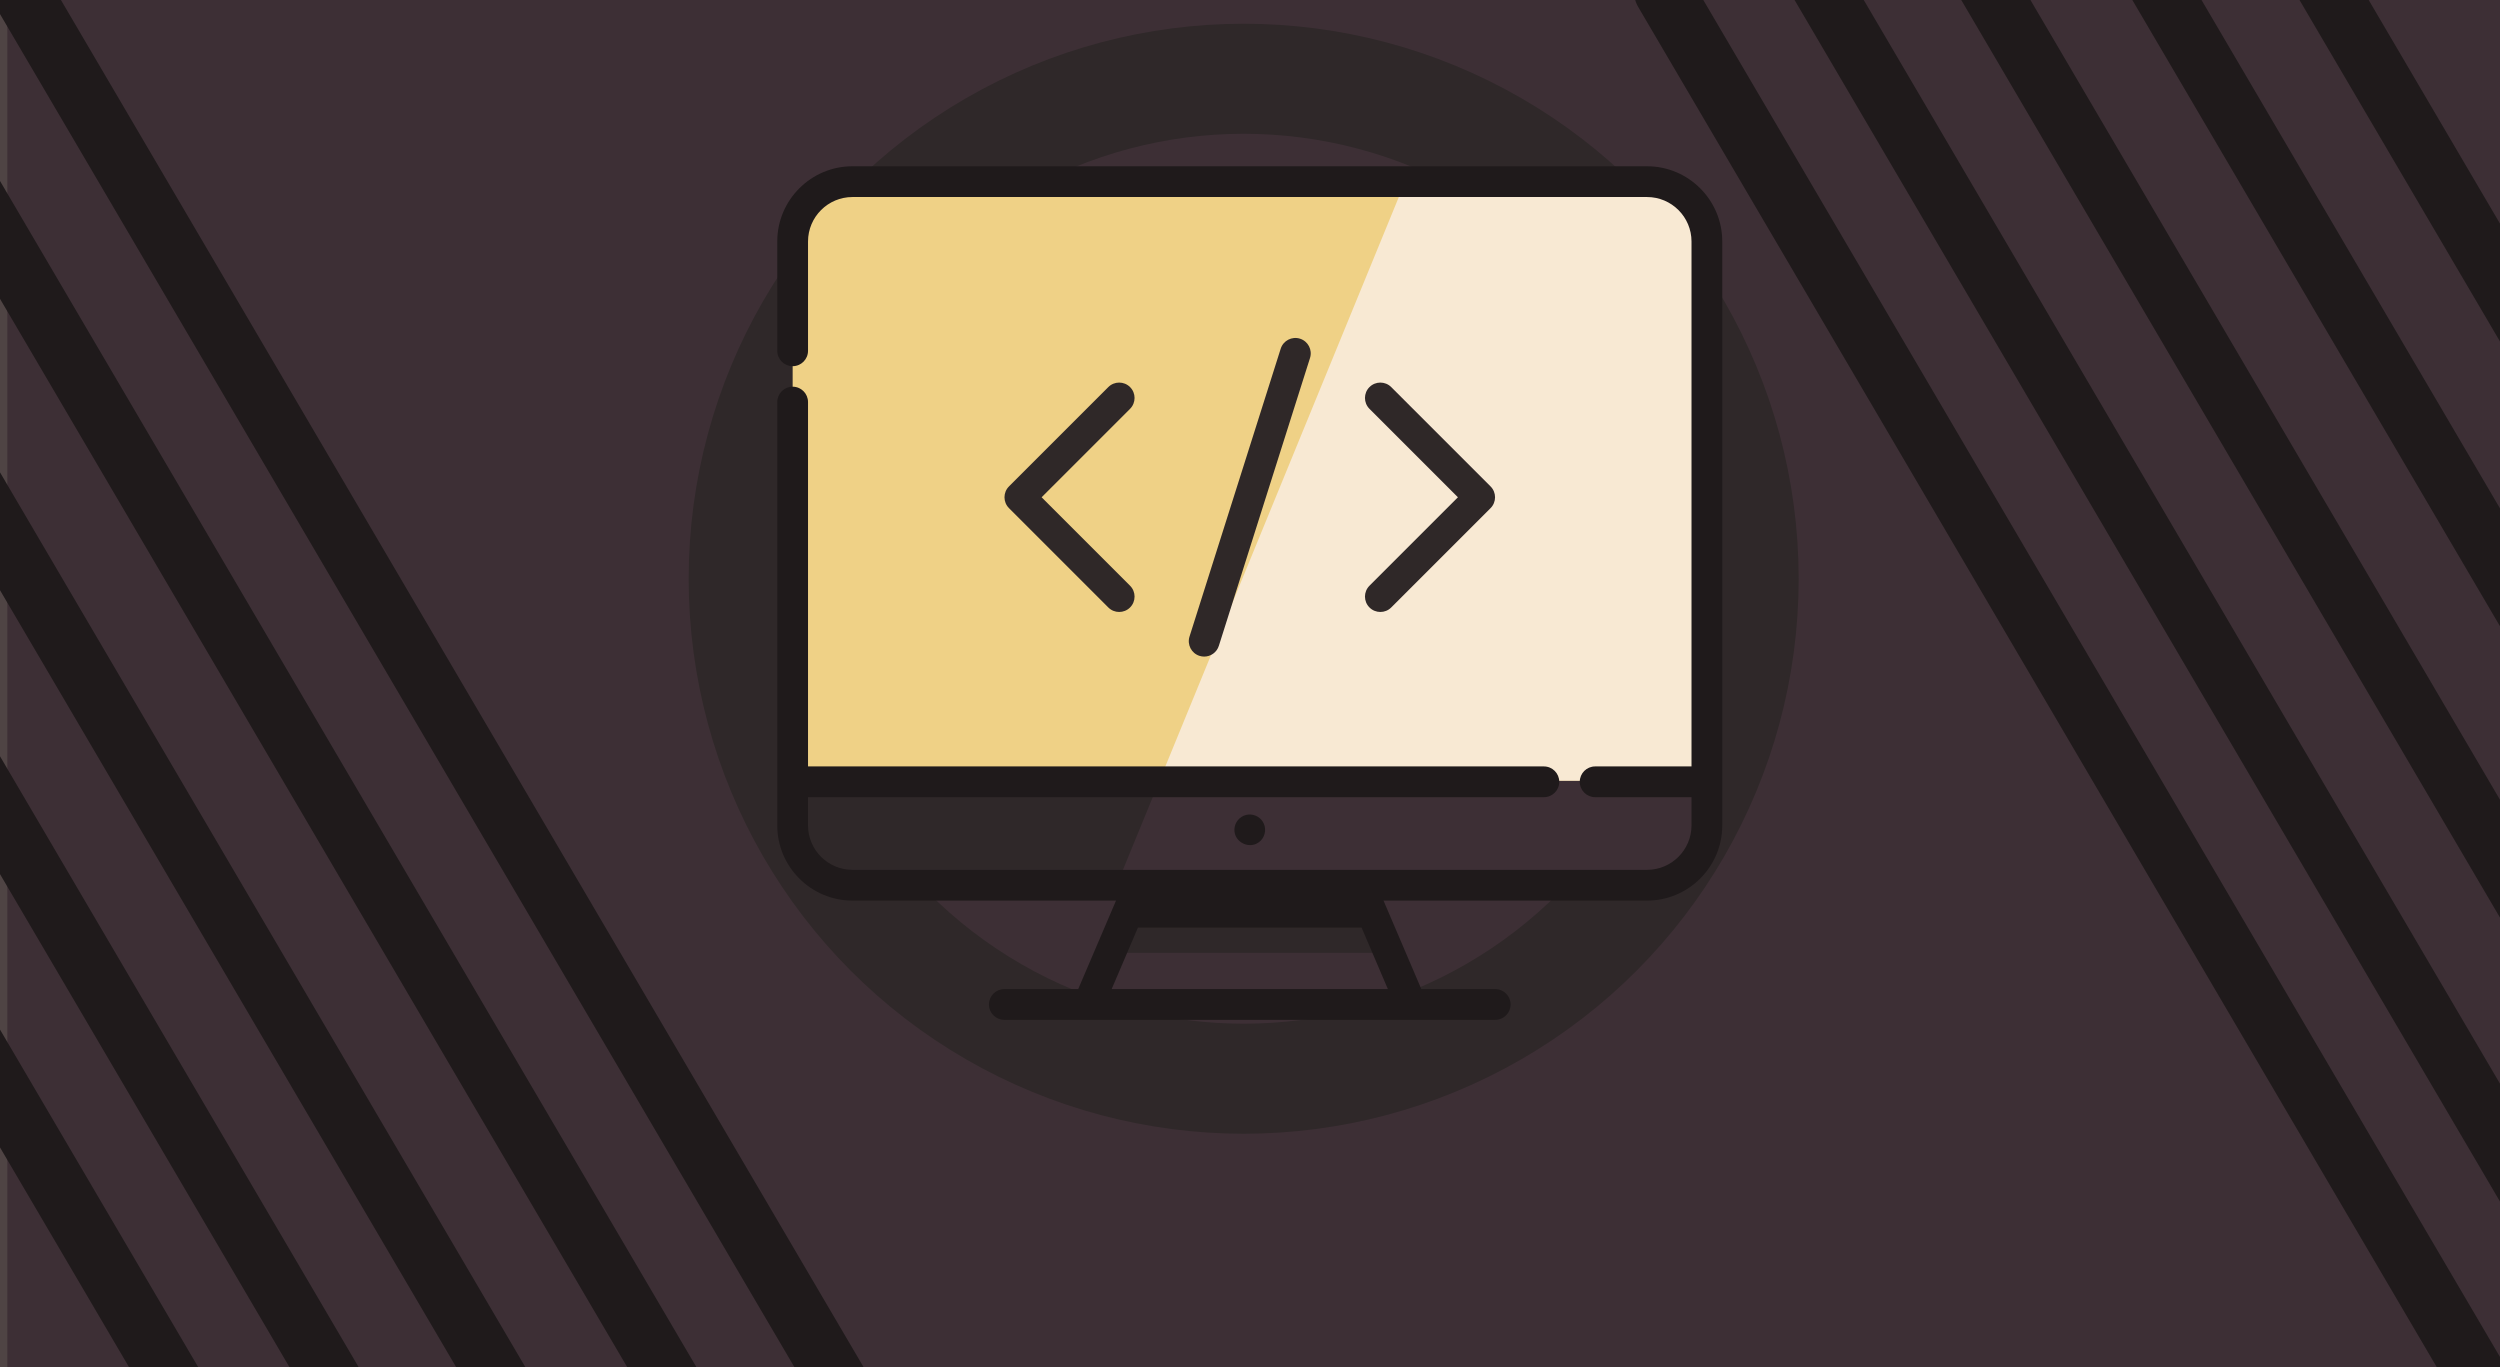 <?xml version="1.0" encoding="UTF-8" standalone="no"?>
<svg
   xmlns:dc="http://purl.org/dc/elements/1.1/"
   xmlns:cc="http://creativecommons.org/ns#"
   xmlns:rdf="http://www.w3.org/1999/02/22-rdf-syntax-ns#"
   xmlns:svg="http://www.w3.org/2000/svg"
   xmlns="http://www.w3.org/2000/svg"
   xmlns:sodipodi="http://sodipodi.sourceforge.net/DTD/sodipodi-0.dtd"
   xmlns:inkscape="http://www.inkscape.org/namespaces/inkscape"
   version="1.1"
   id="Layer_1"
   x="0px"
   y="0px"
   viewBox="0 0 1280 700"
   xml:space="preserve"
   sodipodi:docname="curriculo.svg"
   width="1280"
   height="700"
   inkscape:version="1.0.2-2 (e86c870879, 2021-01-15)"><rect x="0" y="0" width="1280" height="700" fill="#808080" stroke="none"/><defs
   id="defs124" /><sodipodi:namedview
   pagecolor="#ffffff"
   bordercolor="#666666"
   borderopacity="1"
   objecttolerance="10"
   gridtolerance="10"
   guidetolerance="10"
   inkscape:pageopacity="0"
   inkscape:pageshadow="2"
   inkscape:window-width="1366"
   inkscape:window-height="705"
   id="namedview122"
   showgrid="false"
   inkscape:zoom="0.41986485"
   inkscape:cx="1699.3448"
   inkscape:cy="367.98525"
   inkscape:window-x="-8"
   inkscape:window-y="-8"
   inkscape:window-maximized="1"
   inkscape:current-layer="Layer_1"
   showguides="false" />










<rect
   style="opacity:1;fill:#3d2f35;fill-opacity:1;fill-rule:evenodd;stroke:#4f4444;stroke-width:4.644;stroke-linejoin:round;paint-order:stroke fill markers"
   id="rect978"
   width="1302.07"
   height="728.729"
   x="1.442"
   y="-19.372" /><circle
   style="opacity:1;fill:none;fill-opacity:1;fill-rule:evenodd;stroke:#2f2829;stroke-width:56.346;stroke-linecap:round;stroke-linejoin:round;stroke-miterlimit:4;stroke-dasharray:none;stroke-opacity:1;paint-order:stroke fill markers"
   id="path1109"
   r="255.99"
   cy="296.314"
   cx="636.759" /><g
   id="g976"
   transform="matrix(0.945,0,0,0.945,397.96,61.727)"><path
     style="fill:#2f2829;fill-opacity:1"
     d="m 503.665,66.8 v 316.343 c 0,17.909 -14.509,32.429 -32.417,32.429 H 40.754 c -17.909,0 -32.418,-14.52 -32.418,-32.429 V 66.8 c 0,-17.909 14.509,-32.429 32.418,-32.429 h 430.493 c 17.908,0 32.418,14.52 32.418,32.429 z"
     id="path69" /><path
     style="fill:#3d2f35;fill-opacity:1"
     d="m 503.665,66.8 v 316.343 c 0,17.909 -14.509,32.429 -32.417,32.429 H 183.344 L 207.096,357.647 339.655,34.371 h 131.592 c 17.908,0 32.418,14.52 32.418,32.429 z"
     id="path71" /><path
     style="fill:#efd186;fill-opacity:1"
     d="M 503.665,66.8 V 357.647 H 8.337 V 66.8 c 0,-17.909 14.509,-32.429 32.418,-32.429 h 430.493 c 17.907,0 32.417,14.52 32.417,32.429 z"
     id="path73" /><path
     style="fill:#f8e9d3;fill-opacity:1"
     d="M 503.665,66.8 V 357.647 H 207.097 L 339.655,34.371 h 131.592 c 17.908,0 32.418,14.52 32.418,32.429 z"
     id="path75" /><polygon
     style="fill:#3d2f35;fill-opacity:1"
     points="196.165,415.571 315.836,415.571 330.967,450.955 343.454,480.173 168.547,480.173 181.034,450.955 "
     id="polygon77" /><polygon
     style="fill:#2f2829;fill-opacity:1"
     points="181.034,450.955 196.165,415.571 315.836,415.571 330.967,450.955 "
     id="polygon79" /><path
     d="M 471.246,24.766 H 40.754 C 18.283,24.766 0,43.049 0,65.52 v 59.227 c 0,4.602 3.731,8.332 8.332,8.332 4.601,0 8.332,-3.731 8.332,-8.332 V 65.52 c 0,-13.284 10.807,-24.09 24.09,-24.09 h 430.492 c 13.284,0 24.09,10.807 24.09,24.09 v 284.411 h -52.21 c -4.602,0 -8.332,3.731 -8.332,8.332 0,4.601 3.731,8.332 8.332,8.332 h 52.21 v 15.273 c 0,13.284 -10.807,24.09 -24.09,24.09 H 315.836 196.164 40.754 c -13.284,0 -24.09,-10.807 -24.09,-24.09 v -15.273 h 398.688 c 4.602,0 8.332,-3.731 8.332,-8.332 0,-4.601 -3.731,-8.332 -8.332,-8.332 H 16.664 V 152.522 c 0,-4.602 -3.731,-8.332 -8.332,-8.332 C 3.731,144.19 0,147.92 0,152.522 V 381.87 c 0,22.472 18.283,40.754 40.754,40.754 H 183.54 l -20.494,47.945 h -40.034 c -4.602,0 -8.332,3.731 -8.332,8.332 0,4.601 3.731,8.332 8.332,8.332 h 265.975 c 4.602,0 8.332,-3.731 8.332,-8.332 0,-4.601 -3.731,-8.332 -8.332,-8.332 h -40.034 l -20.494,-47.945 h 142.786 c 22.472,0 40.754,-18.282 40.754,-40.754 V 65.52 C 512,43.049 493.717,24.766 471.246,24.766 Z M 330.83,470.568 H 181.17 l 14.238,-33.31 h 121.185 z"
     id="path87"
     style="fill:#1f1a1b;fill-opacity:1" /><path
     d="m 326.752,266.245 c -2.132,0 -4.265,-0.813 -5.892,-2.441 -3.254,-3.254 -3.254,-8.53 0,-11.783 l 47.92,-47.919 -47.92,-47.92 c -3.254,-3.254 -3.254,-8.53 0,-11.783 3.256,-3.255 8.531,-3.254 11.784,0 l 53.811,53.811 c 3.254,3.254 3.254,8.53 0,11.783 l -53.811,53.811 c -1.627,1.627 -3.76,2.441 -5.892,2.441 z"
     id="path81"
     style="fill:#2f2828;fill-opacity:1" /><path
     d="m 185.25,266.245 c -2.132,0 -4.265,-0.813 -5.891,-2.441 l -53.811,-53.811 c -3.254,-3.254 -3.254,-8.53 0,-11.783 l 53.811,-53.811 c 3.254,-3.254 8.53,-3.254 11.783,0 3.254,3.254 3.254,8.53 0,11.783 l -47.919,47.92 47.919,47.919 c 3.254,3.254 3.254,8.53 0,11.783 -1.627,1.627 -3.76,2.441 -5.892,2.441 z"
     id="path83"
     style="fill:#2f2828;fill-opacity:1" /><path
     d="m 231.302,290.421 c -0.833,0 -1.681,-0.126 -2.519,-0.391 -4.387,-1.39 -6.817,-6.072 -5.427,-10.46 l 49.405,-155.967 c 1.389,-4.386 6.072,-6.817 10.458,-5.427 4.387,1.39 6.817,6.072 5.427,10.46 l -49.404,155.967 c -1.124,3.549 -4.405,5.818 -7.94,5.818 z"
     id="path85"
     style="fill:#2f2828;fill-opacity:1" /><path
     d="m 253.972,376.221 c -3.517,0.879 -6.116,4.048 -6.291,7.67 -0.364,7.534 9.106,11.629 14.33,6.172 2.663,-2.782 3.078,-7.177 0.913,-10.385 -1.914,-2.906 -5.583,-4.299 -8.952,-3.457 z"
     id="path89"
     style="fill:#1f1a1b;fill-opacity:1" /></g>
<g
   id="g91">
</g>
<g
   id="g93">
</g>
<g
   id="g95">
</g>
<g
   id="g97">
</g>
<g
   id="g99">
</g>
<g
   id="g101">
</g>
<g
   id="g103">
</g>
<g
   id="g105">
</g>
<g
   id="g107">
</g>
<g
   id="g109">
</g>
<g
   id="g111">
</g>
<g
   id="g113">
</g>
<g
   id="g115">
</g>
<g
   id="g117">
</g>
<g
   id="g119">
</g>
<path
   style="fill:none;stroke:#1f1a1b;stroke-width:30.555;stroke-linecap:round;stroke-linejoin:miter;stroke-miterlimit:4;stroke-dasharray:none;stroke-opacity:1"
   d="M 3.07,-17.745 462.848,765.376"
   id="path1159" /><path
   style="fill:none;stroke:#1f1a1b;stroke-width:30.555;stroke-linecap:round;stroke-linejoin:miter;stroke-miterlimit:4;stroke-dasharray:none;stroke-opacity:1"
   d="M -63.869,14.032 395.909,797.153"
   id="path1159-0" /><path
   style="fill:none;stroke:#1f1a1b;stroke-width:30.555;stroke-linecap:round;stroke-linejoin:miter;stroke-miterlimit:4;stroke-dasharray:none;stroke-opacity:1"
   d="M -120.61,66.57 339.168,849.691"
   id="path1159-1" /><path
   style="fill:none;stroke:#1f1a1b;stroke-width:30.555;stroke-linecap:round;stroke-linejoin:miter;stroke-miterlimit:4;stroke-dasharray:none;stroke-opacity:1"
   d="M -168.945,129.616 290.833,912.736"
   id="path1159-4" /><path
   style="fill:none;stroke:#1f1a1b;stroke-width:30.555;stroke-linecap:round;stroke-linejoin:miter;stroke-miterlimit:4;stroke-dasharray:none;stroke-opacity:1"
   d="M -221.483,180.052 238.295,963.173"
   id="path1159-8" /><path
   style="fill:none;stroke:#1f1a1b;stroke-width:30.555;stroke-linecap:round;stroke-linejoin:miter;stroke-miterlimit:4;stroke-dasharray:none;stroke-opacity:1"
   d="m 1076.469,-201.991 459.778,783.121"
   id="path1159-6" /><path
   style="fill:none;stroke:#1f1a1b;stroke-width:30.555;stroke-linecap:round;stroke-linejoin:miter;stroke-miterlimit:4;stroke-dasharray:none;stroke-opacity:1"
   d="m 1009.53,-170.214 459.778,783.121"
   id="path1159-0-4" /><path
   style="fill:none;stroke:#1f1a1b;stroke-width:30.555;stroke-linecap:round;stroke-linejoin:miter;stroke-miterlimit:4;stroke-dasharray:none;stroke-opacity:1"
   d="M 952.789,-117.676 1412.567,665.445"
   id="path1159-1-9" /><path
   style="fill:none;stroke:#1f1a1b;stroke-width:30.555;stroke-linecap:round;stroke-linejoin:miter;stroke-miterlimit:4;stroke-dasharray:none;stroke-opacity:1"
   d="M 904.454,-54.63 1364.232,728.491"
   id="path1159-4-0" /><path
   style="fill:none;stroke:#1f1a1b;stroke-width:30.555;stroke-linecap:round;stroke-linejoin:miter;stroke-miterlimit:4;stroke-dasharray:none;stroke-opacity:1"
   d="M 851.916,-4.194 1311.694,778.927"
   id="path1159-8-8" /></svg>
